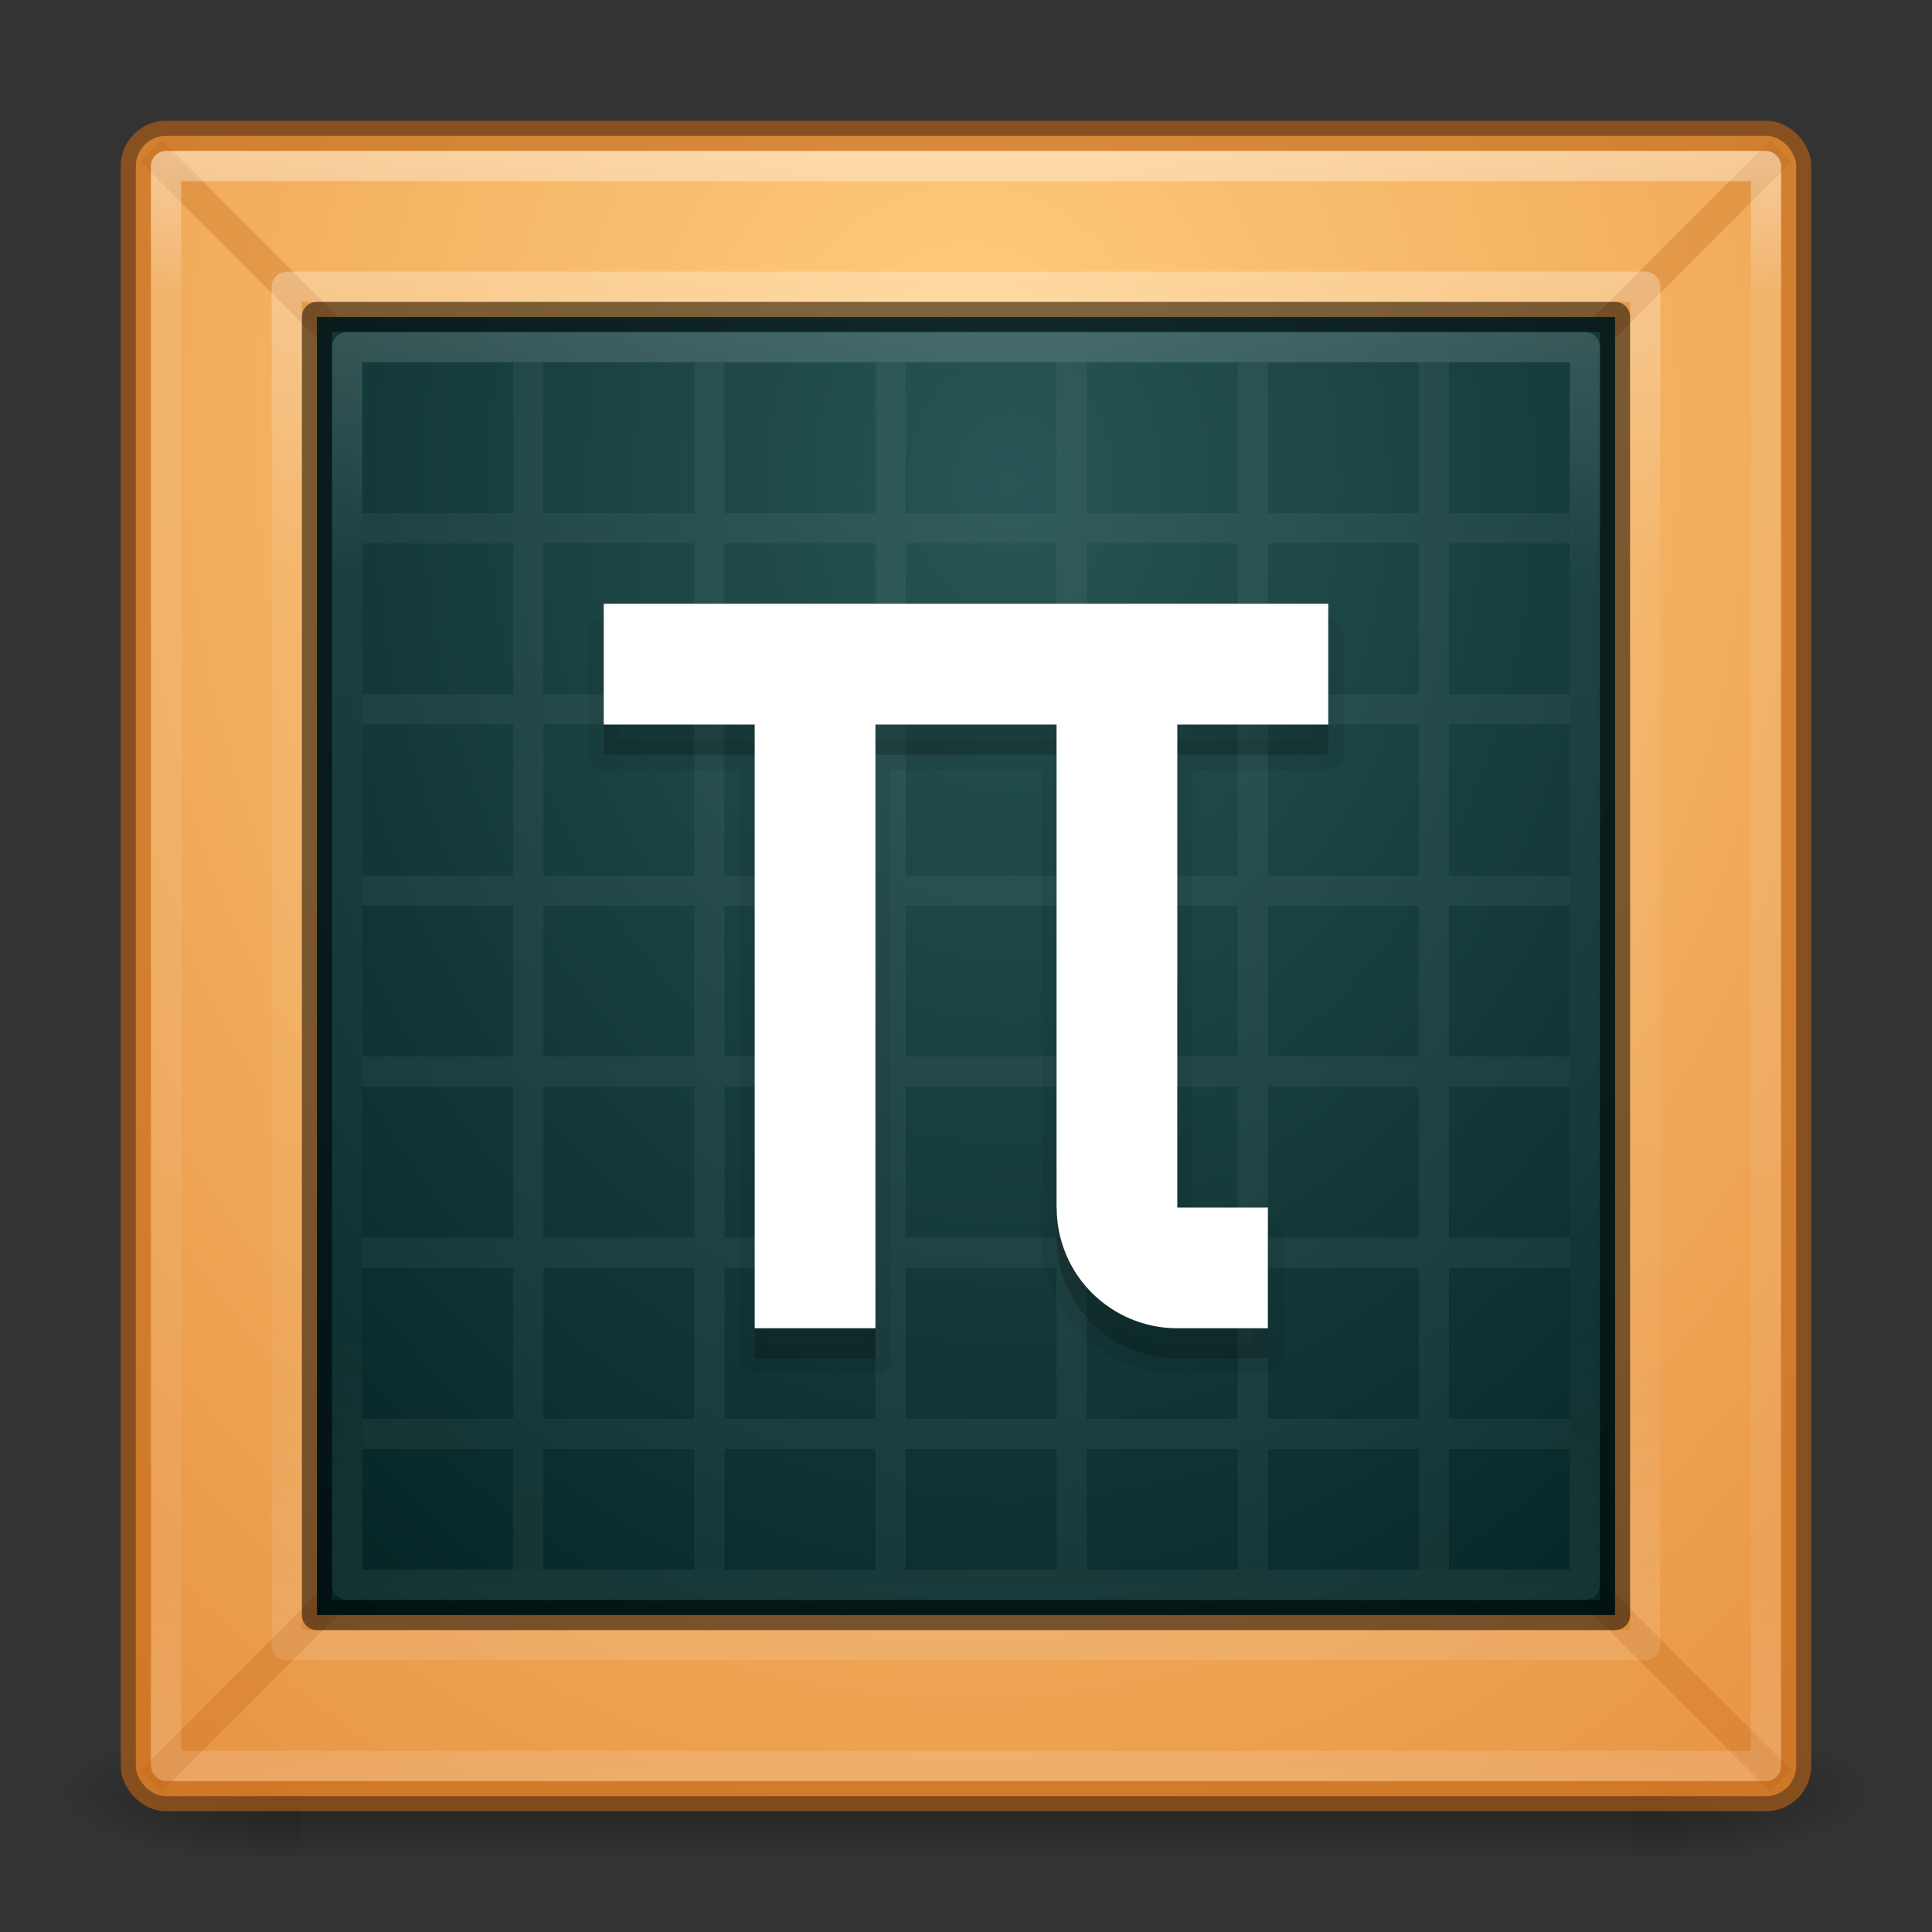 <?xml version="1.0" encoding="UTF-8" standalone="no"?>
<svg
   xmlns:dc="http://purl.org/dc/elements/1.1/"
   xmlns:cc="http://creativecommons.org/ns#"
   xmlns:rdf="http://www.w3.org/1999/02/22-rdf-syntax-ns#"
   xmlns:svg="http://www.w3.org/2000/svg"
   xmlns="http://www.w3.org/2000/svg"
   xmlns:xlink="http://www.w3.org/1999/xlink"
   version="1.1"
   id="svg2"
   height="64"
   width="64">
  <rect width="100%" height="100%" fill="#333333" stroke="none"/>
  <defs
     id="defs4">
    <linearGradient
       id="linearGradient4210">
      <stop
         style="stop-color:#ffffff;stop-opacity:1;"
         offset="0"
         id="stop4212" />
      <stop
         id="stop4214"
         offset="0.222"
         style="stop-color:#ffffff;stop-opacity:0.235;" />
      <stop
         id="stop4216"
         offset="0.778"
         style="stop-color:#ffffff;stop-opacity:0.157;" />
      <stop
         style="stop-color:#ffffff;stop-opacity:0.392;"
         offset="1"
         id="stop4218" />
    </linearGradient>
    <linearGradient
       id="linearGradient4303">
      <stop
         style="stop-color:#ffffff;stop-opacity:1;"
         offset="0"
         id="stop4305" />
      <stop
         id="stop4307"
         offset="0.19"
         style="stop-color:#ffffff;stop-opacity:0.235;" />
      <stop
         id="stop4309"
         offset="0.786"
         style="stop-color:#ffffff;stop-opacity:0.157;" />
      <stop
         style="stop-color:#ffffff;stop-opacity:0.392;"
         offset="1"
         id="stop4311" />
    </linearGradient>
    <linearGradient
       id="linearGradient4275">
      <stop
         id="stop4277"
         offset="0"
         style="stop-color:#285555;stop-opacity:1" />
      <stop
         id="stop4279"
         offset="1"
         style="stop-color:#001e1e;stop-opacity:1" />
    </linearGradient>
    <linearGradient
       id="linearGradient3801">
      <stop
         id="stop3803"
         offset="0"
         style="stop-color:#000000;stop-opacity:1;" />
      <stop
         id="stop3805"
         offset="1"
         style="stop-color:#000000;stop-opacity:0;" />
    </linearGradient>
    <linearGradient
       id="linearGradient3789">
      <stop
         id="stop3791"
         offset="0"
         style="stop-color:#000000;stop-opacity:0;" />
      <stop
         style="stop-color:#000000;stop-opacity:1;"
         offset="0.5"
         id="stop3797" />
      <stop
         id="stop3793"
         offset="1"
         style="stop-color:#000000;stop-opacity:0;" />
    </linearGradient>
    <linearGradient
       id="linearGradient3767">
      <stop
         id="stop3769"
         offset="0"
         style="stop-color:#ffffff;stop-opacity:1;" />
      <stop
         style="stop-color:#ffffff;stop-opacity:0.235;"
         offset="0.09"
         id="stop3777" />
      <stop
         style="stop-color:#ffffff;stop-opacity:0.157;"
         offset="0.874"
         id="stop3775" />
      <stop
         id="stop3771"
         offset="1"
         style="stop-color:#ffffff;stop-opacity:0.392;" />
    </linearGradient>
    <linearGradient
       gradientUnits="userSpaceOnUse"
       y2="1047.38"
       x2="15.48"
       y1="993.341"
       x1="15.48"
       id="linearGradient3773"
       xlink:href="#linearGradient3767" />
    <radialGradient
       gradientTransform="matrix(0.016,2.19,-1.773,0.013,1792.748,910.273)"
       gradientUnits="userSpaceOnUse"
       r="27"
       fy="993.389"
       fx="36.361"
       cy="993.389"
       cx="36.361"
       id="radialGradient3785"
       xlink:href="#linearGradient4235" />
    <linearGradient
       gradientUnits="userSpaceOnUse"
       y2="1049.882"
       x2="31.908"
       y1="1044.774"
       x1="31.908"
       id="linearGradient3795"
       xlink:href="#linearGradient3789" />
    <radialGradient
       gradientUnits="userSpaceOnUse"
       gradientTransform="matrix(-2.027,2.1791036e-8,0,-0.581,30.457,1656.303)"
       r="4"
       fy="1047.434"
       fx="10.062"
       cy="1047.434"
       cx="10.062"
       id="radialGradient3807"
       xlink:href="#linearGradient3801" />
    <radialGradient
       r="4"
       fy="1047.434"
       fx="10.062"
       cy="1047.434"
       cx="10.062"
       gradientTransform="matrix(-2.027,2.1791036e-8,0,-0.581,-33.543,1656.303)"
       gradientUnits="userSpaceOnUse"
       id="radialGradient3811"
       xlink:href="#linearGradient3801" />
    <radialGradient
       gradientTransform="matrix(-6.0305001e-7,2.465,-1.953,-4.7788852e-7,1995.009,923.014)"
       gradientUnits="userSpaceOnUse"
       r="21.5"
       fy="1004.362"
       fx="33"
       cy="1004.362"
       cx="33"
       id="radialGradient4281"
       xlink:href="#linearGradient4275" />
    <linearGradient
       gradientUnits="userSpaceOnUse"
       y2="1041.362"
       x2="32"
       y1="999.362"
       x1="32"
       id="linearGradient4301"
       xlink:href="#linearGradient4303" />
    <linearGradient
       id="linearGradient4235">
      <stop
         style="stop-color:#ffcd7d;stop-opacity:1"
         offset="0"
         id="stop4237" />
      <stop
         style="stop-color:#e69141;stop-opacity:1"
         offset="1"
         id="stop4239" />
    </linearGradient>
    <linearGradient
       gradientUnits="userSpaceOnUse"
       y2="1042.362"
       x2="30"
       y1="997.362"
       x1="30"
       id="linearGradient4208"
       xlink:href="#linearGradient4210" />
  </defs>
  <g
     transform="translate(0,-988.362)"
     id="layer1">
    <g
       id="g3832">
      <rect
         y="1044.862"
         x="-62"
         height="5"
         width="8"
         id="rect3809"
         style="opacity:0.4;fill:url(#radialGradient3811);fill-opacity:1;stroke:none"
         transform="scale(-1,1)" />
      <rect
         style="opacity:0.4;fill:url(#radialGradient3807);fill-opacity:1;stroke:none"
         id="rect3799"
         width="8"
         height="5"
         x="2"
         y="1044.862" />
      <rect
         style="opacity:0.4;fill:url(#linearGradient3795);fill-opacity:1;stroke:none"
         id="rect3787"
         width="44"
         height="5"
         x="10"
         y="1044.862" />
    </g>
    <rect
       ry="1"
       rx="1"
       y="992.862"
       x="4.5"
       height="55"
       width="55"
       id="rect2993"
       style="fill:url(#radialGradient3785);fill-opacity:1.0;stroke:none;stroke-linejoin:round" />
    <rect
       ry="1"
       rx="1"
       style="opacity:0.6;fill:none;fill-opacity:1;stroke:#be6414;stroke-linejoin:round;stroke-opacity:1"
       id="rect3763"
       width="55"
       height="55"
       x="4.5"
       y="992.862" />
    <path
       id="path4283"
       d="m 5,993.362 6,6"
       style="fill:none;fill-rule:evenodd;stroke:#be6414;stroke-width:1px;stroke-linecap:butt;stroke-linejoin:miter;stroke-opacity:1;opacity:0.3" />
    <path
       id="path4285"
       d="m 59,993.362 -6,6"
       style="fill:none;fill-rule:evenodd;stroke:#be6414;stroke-width:1px;stroke-linecap:butt;stroke-linejoin:miter;stroke-opacity:1;opacity:0.3" />
    <path
       id="path4287"
       d="m 59,1047.362 -6,-6"
       style="fill:none;fill-rule:evenodd;stroke:#be6414;stroke-width:1px;stroke-linecap:butt;stroke-linejoin:miter;stroke-opacity:1;opacity:0.3" />
    <path
       id="path4289"
       d="m 5,1047.362 6,-6"
       style="fill:none;fill-rule:evenodd;stroke:#be6414;stroke-width:1px;stroke-linecap:butt;stroke-linejoin:miter;stroke-opacity:1;opacity:0.3" />
    <rect
       ry="2.7755576e-17"
       rx="2.7755576e-17"
       style="opacity:0.4;fill:none;fill-opacity:1;stroke:url(#linearGradient3773);stroke-linejoin:round;stroke-opacity:1"
       id="rect3765"
       width="53"
       height="53"
       x="5.5"
       y="993.862" />
    <rect
       style="fill:url(#radialGradient4281);fill-opacity:1;stroke:none;stroke-linejoin:round"
       id="rect4269"
       width="43"
       height="43"
       x="10.5"
       y="998.862" />
    <path
       id="rect4327"
       transform="translate(0,988.362)"
       d="M 17 12 L 17 17 L 12 17 L 12 18 L 17 18 L 17 23 L 12 23 L 12 24 L 17 24 L 17 29 L 12 29 L 12 30 L 17 30 L 17 35 L 12 35 L 12 36 L 17 36 L 17 41 L 12 41 L 12 42 L 17 42 L 17 47 L 12 47 L 12 48 L 17 48 L 17 52 L 18 52 L 18 48 L 23 48 L 23 52 L 24 52 L 24 48 L 29 48 L 29 52 L 30 52 L 30 48 L 35 48 L 35 52 L 36 52 L 36 48 L 41 48 L 41 52 L 42 52 L 42 48 L 47 48 L 47 52 L 48 52 L 48 48 L 52 48 L 52 47 L 48 47 L 48 42 L 52 42 L 52 41 L 48 41 L 48 36 L 52 36 L 52 35 L 48 35 L 48 30 L 52 30 L 52 29 L 48 29 L 48 24 L 52 24 L 52 23 L 48 23 L 48 18 L 52 18 L 52 17 L 48 17 L 48 12 L 47 12 L 47 17 L 42 17 L 42 12 L 41 12 L 41 17 L 36 17 L 36 12 L 35 12 L 35 17 L 30 17 L 30 12 L 29 12 L 29 17 L 24 17 L 24 12 L 23 12 L 23 17 L 18 17 L 18 12 L 17 12 z M 18 18 L 23 18 L 23 23 L 18 23 L 18 18 z M 24 18 L 29 18 L 29 23 L 24 23 L 24 18 z M 30 18 L 35 18 L 35 23 L 30 23 L 30 18 z M 36 18 L 41 18 L 41 23 L 36 23 L 36 18 z M 42 18 L 47 18 L 47 23 L 42 23 L 42 18 z M 18 24 L 23 24 L 23 29 L 18 29 L 18 24 z M 24 24 L 29 24 L 29 29 L 24 29 L 24 24 z M 30 24 L 35 24 L 35 29 L 30 29 L 30 24 z M 36 24 L 41 24 L 41 29 L 36 29 L 36 24 z M 42 24 L 47 24 L 47 29 L 42 29 L 42 24 z M 18 30 L 23 30 L 23 35 L 18 35 L 18 30 z M 24 30 L 29 30 L 29 35 L 24 35 L 24 30 z M 30 30 L 35 30 L 35 35 L 30 35 L 30 30 z M 36 30 L 41 30 L 41 35 L 36 35 L 36 30 z M 42 30 L 47 30 L 47 35 L 42 35 L 42 30 z M 18 36 L 23 36 L 23 41 L 18 41 L 18 36 z M 24 36 L 29 36 L 29 41 L 24 41 L 24 36 z M 30 36 L 35 36 L 35 41 L 30 41 L 30 36 z M 36 36 L 41 36 L 41 41 L 36 41 L 36 36 z M 42 36 L 47 36 L 47 41 L 42 41 L 42 36 z M 18 42 L 23 42 L 23 47 L 18 47 L 18 42 z M 24 42 L 29 42 L 29 47 L 24 47 L 24 42 z M 30 42 L 35 42 L 35 47 L 30 47 L 30 42 z M 36 42 L 41 42 L 41 47 L 36 47 L 36 42 z M 42 42 L 47 42 L 47 47 L 42 47 L 42 42 z "
       style="opacity:0.05;fill:#ffffff;fill-opacity:1;stroke:none;stroke-width:1;stroke-linecap:butt;stroke-linejoin:miter;stroke-miterlimit:4;stroke-dasharray:none;stroke-opacity:1" />
    <rect
       y="998.862"
       x="10.5"
       height="43"
       width="43"
       id="rect4273"
       style="opacity:0.5;fill:none;fill-opacity:1;stroke:#000000;stroke-linejoin:round;stroke-opacity:1" />
    <rect
       y="999.862"
       x="11.5"
       height="41"
       width="41"
       id="rect4291"
       style="fill:none;fill-opacity:1;stroke:url(#linearGradient4301);stroke-linejoin:round;opacity:0.15" />
    <rect
       y="997.862"
       x="9.5"
       height="45"
       width="45"
       id="rect4198"
       style="fill:none;fill-opacity:1;stroke:url(#linearGradient4208);stroke-linejoin:round;opacity:0.3" />
    <path
       id="path4213"
       d="m 20,1009.362 0,4 5,0 0,20 4,0 0,-20 6,0 10e-7,16 0.004,0 c -0.001,0.702 0.182,1.391 0.531,2 0.715,1.238 2.036,2 3.465,2 l 3,0 0,-4 -3,0 -10e-7,-16 5,0 0,-4 z"
       style="opacity:0.07;fill:#000000;fill-opacity:1;stroke:#000000;stroke-width:1;stroke-linecap:butt;stroke-linejoin:round;stroke-miterlimit:4;stroke-dasharray:none;stroke-opacity:1" />
    <path
       style="opacity:0.15;fill:#000000;fill-opacity:1;stroke:none;stroke-width:1;stroke-linecap:butt;stroke-linejoin:round;stroke-miterlimit:4;stroke-dasharray:none;stroke-opacity:1"
       d="m 20,1009.362 0,4 5,0 0,20 4,0 0,-20 6,0 10e-7,16 0.004,0 c -0.001,0.702 0.182,1.391 0.531,2 0.715,1.238 2.036,2 3.465,2 l 3,0 0,-4 -3,0 -10e-7,-16 5,0 0,-4 z"
       id="path4211" />
    <path
       id="rect4480"
       d="m 20,1008.362 0,4 5,0 0,20 4,0 0,-20 6,0 10e-7,16 0.004,0 c -0.001,0.702 0.182,1.391 0.531,2 0.715,1.238 2.036,2 3.465,2 l 3,0 0,-4 -3,0 -10e-7,-16 5,0 0,-4 z"
       style="opacity:1;fill:#ffffff;fill-opacity:1;stroke:none;stroke-width:1;stroke-linecap:butt;stroke-linejoin:round;stroke-miterlimit:4;stroke-dasharray:none;stroke-opacity:1" />
  </g>
</svg>
